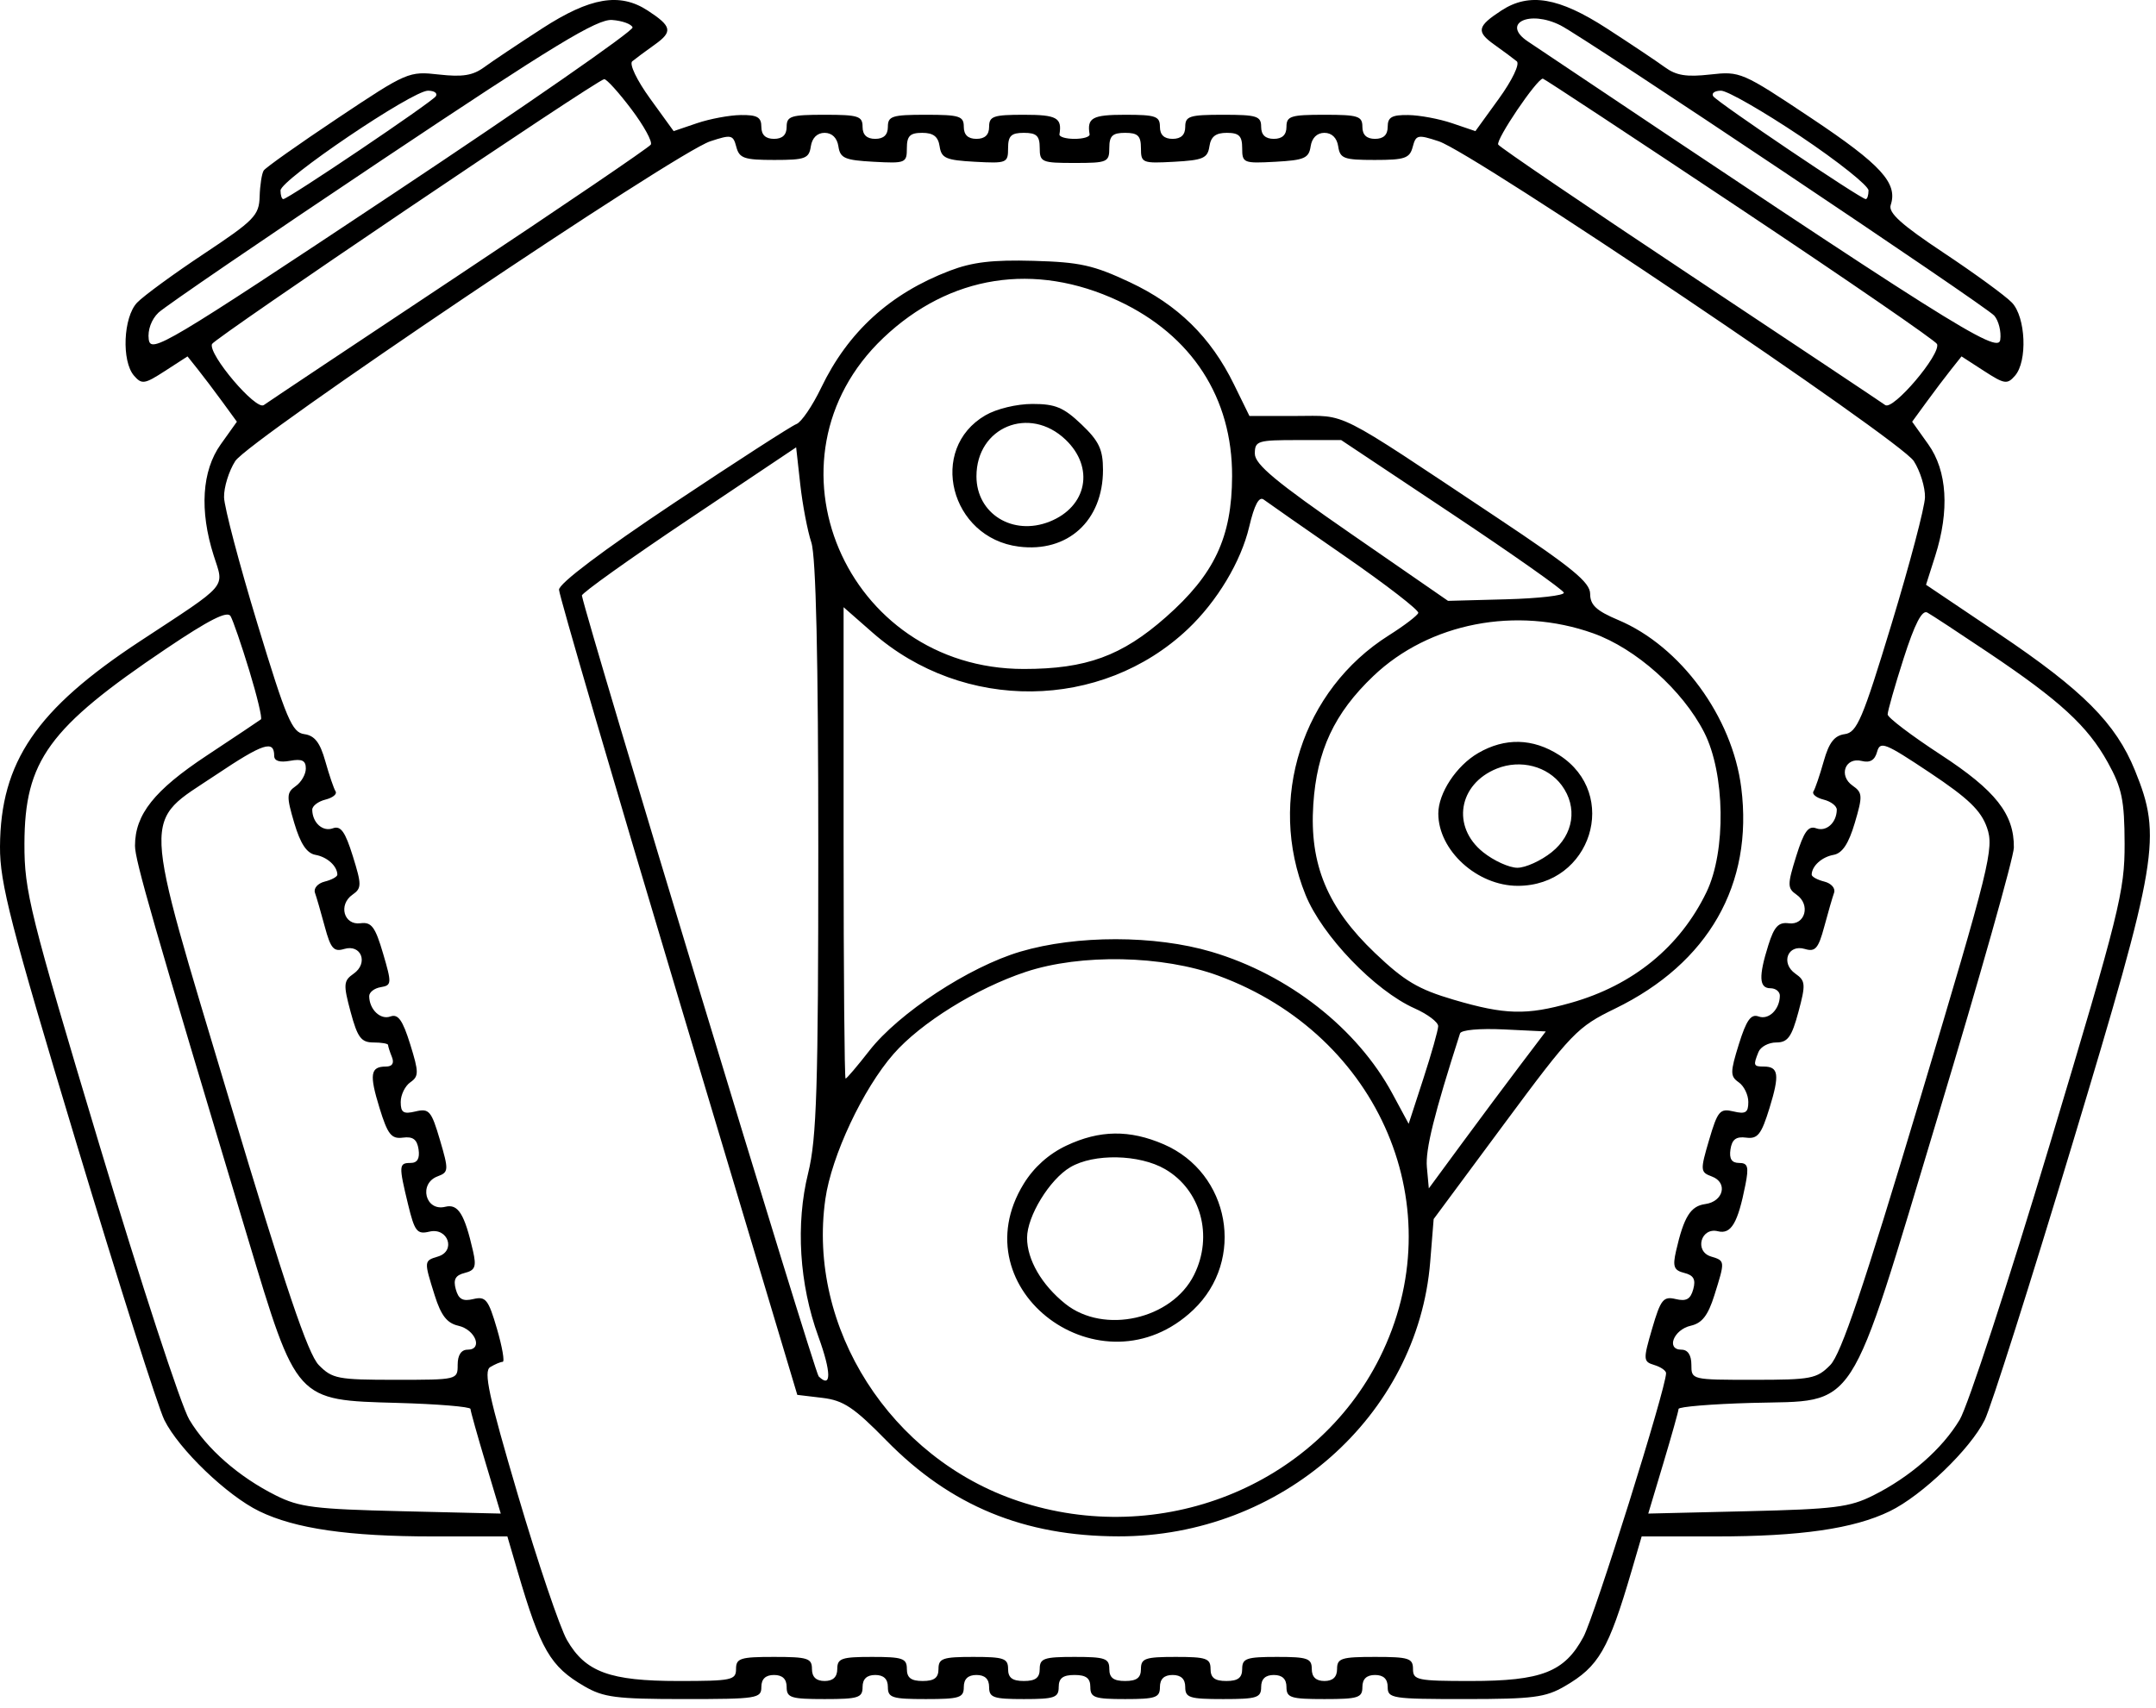 <svg width="159" height="126" viewBox="0 0 159 126" fill="none" xmlns="http://www.w3.org/2000/svg">
<path fill-rule="evenodd" clip-rule="evenodd" d="M39.988 2.096C38.226 3.236 36.298 4.525 35.704 4.96C34.87 5.571 34.111 5.693 32.368 5.497C30.15 5.247 30.021 5.302 24.906 8.715C22.043 10.625 19.587 12.364 19.447 12.579C19.308 12.794 19.173 13.656 19.148 14.495C19.107 15.892 18.764 16.245 15.033 18.724C12.794 20.211 10.579 21.832 10.109 22.326C9.089 23.399 8.954 26.646 9.885 27.714C10.459 28.373 10.658 28.342 12.171 27.363L13.829 26.29L14.605 27.265C15.031 27.802 15.85 28.885 16.425 29.674L17.47 31.108L16.279 32.777C14.889 34.726 14.702 37.662 15.759 40.977C16.537 43.42 16.94 42.952 10.329 47.297C2.677 52.326 0.036 56.203 0 62.456C-0.015 65.133 0.77 68.18 5.63 84.307C8.737 94.615 11.657 103.813 12.12 104.748C13.188 106.904 16.744 110.322 19.121 111.477C21.772 112.765 25.706 113.336 31.938 113.336H37.418L38.166 115.891C39.865 121.694 40.581 122.929 43.092 124.387C44.514 125.213 45.429 125.33 50.432 125.332C55.837 125.333 56.148 125.285 56.148 124.445C56.148 123.852 56.459 123.556 57.081 123.556C57.703 123.556 58.014 123.852 58.014 124.445C58.014 125.235 58.325 125.333 60.813 125.333C63.302 125.333 63.613 125.235 63.613 124.445C63.613 123.852 63.924 123.556 64.546 123.556C65.168 123.556 65.479 123.852 65.479 124.445C65.479 125.235 65.79 125.333 68.279 125.333C70.767 125.333 71.078 125.235 71.078 124.445C71.078 123.852 71.389 123.556 72.011 123.556C72.633 123.556 72.945 123.852 72.945 124.445C72.945 125.226 73.256 125.333 75.511 125.333C77.766 125.333 78.077 125.226 78.077 124.445C78.077 123.793 78.388 123.556 79.243 123.556C80.099 123.556 80.41 123.793 80.41 124.445C80.41 125.226 80.721 125.333 82.976 125.333C85.231 125.333 85.542 125.226 85.542 124.445C85.542 123.852 85.853 123.556 86.475 123.556C87.097 123.556 87.409 123.852 87.409 124.445C87.409 125.235 87.72 125.333 90.208 125.333C92.696 125.333 93.007 125.235 93.007 124.445C93.007 123.852 93.319 123.556 93.941 123.556C94.563 123.556 94.874 123.852 94.874 124.445C94.874 125.235 95.185 125.333 97.673 125.333C100.162 125.333 100.473 125.235 100.473 124.445C100.473 123.852 100.784 123.556 101.406 123.556C102.028 123.556 102.339 123.852 102.339 124.445C102.339 125.285 102.649 125.333 108.055 125.332C113.057 125.33 113.973 125.213 115.395 124.387C117.906 122.929 118.622 121.694 120.321 115.891L121.069 113.336H126.549C132.78 113.336 136.715 112.765 139.365 111.477C141.743 110.322 145.299 106.904 146.367 104.748C146.829 103.813 149.75 94.615 152.856 84.307C159.176 63.336 159.442 61.745 157.45 56.836C156.036 53.355 153.624 50.932 147.395 46.74L142.04 43.136L142.714 41.02C143.784 37.663 143.604 34.734 142.207 32.777L141.017 31.108L142.062 29.674C142.636 28.885 143.456 27.802 143.882 27.265L144.658 26.29L146.316 27.363C147.828 28.342 148.028 28.373 148.602 27.714C149.533 26.646 149.397 23.399 148.378 22.326C147.908 21.832 145.647 20.181 143.353 18.656C140.218 16.573 139.244 15.695 139.435 15.123C139.972 13.512 138.73 12.151 133.606 8.732C128.464 5.301 128.337 5.247 126.119 5.497C124.376 5.693 123.617 5.571 122.782 4.96C122.188 4.525 120.26 3.236 118.499 2.096C114.959 -0.195 112.78 -0.565 110.725 0.775C108.937 1.941 108.854 2.33 110.193 3.287C110.877 3.775 111.627 4.331 111.859 4.522C112.097 4.718 111.522 5.919 110.544 7.272L108.807 9.673L107.089 9.089C106.145 8.768 104.69 8.496 103.855 8.486C102.643 8.47 102.339 8.644 102.339 9.355C102.339 9.947 102.028 10.243 101.406 10.243C100.784 10.243 100.473 9.947 100.473 9.355C100.473 8.565 100.162 8.466 97.673 8.466C95.185 8.466 94.874 8.565 94.874 9.355C94.874 9.947 94.563 10.243 93.941 10.243C93.319 10.243 93.007 9.947 93.007 9.355C93.007 8.565 92.696 8.466 90.208 8.466C87.72 8.466 87.409 8.565 87.409 9.355C87.409 9.947 87.097 10.243 86.475 10.243C85.853 10.243 85.542 9.947 85.542 9.355C85.542 8.574 85.231 8.466 82.976 8.466C80.554 8.466 80.152 8.688 80.355 9.91C80.385 10.094 79.885 10.243 79.243 10.243C78.602 10.243 78.102 10.094 78.132 9.91C78.335 8.688 77.932 8.466 75.511 8.466C73.256 8.466 72.945 8.574 72.945 9.355C72.945 9.947 72.633 10.243 72.011 10.243C71.389 10.243 71.078 9.947 71.078 9.355C71.078 8.565 70.767 8.466 68.279 8.466C65.79 8.466 65.479 8.565 65.479 9.355C65.479 9.947 65.168 10.243 64.546 10.243C63.924 10.243 63.613 9.947 63.613 9.355C63.613 8.565 63.302 8.466 60.813 8.466C58.325 8.466 58.014 8.565 58.014 9.355C58.014 9.947 57.703 10.243 57.081 10.243C56.459 10.243 56.148 9.947 56.148 9.355C56.148 8.644 55.843 8.47 54.631 8.486C53.797 8.496 52.342 8.768 51.397 9.089L49.68 9.673L47.943 7.272C46.964 5.919 46.39 4.718 46.627 4.522C46.859 4.331 47.609 3.775 48.293 3.287C49.633 2.33 49.55 1.941 47.762 0.775C45.706 -0.565 43.528 -0.195 39.988 2.096ZM46.651 2.023C46.728 2.267 38.765 7.8 28.957 14.318C12.159 25.48 11.114 26.103 10.969 25.031C10.877 24.351 11.166 23.558 11.687 23.062C12.167 22.604 19.585 17.537 28.171 11.8C40.873 3.314 44.038 1.389 45.147 1.474C45.897 1.531 46.574 1.778 46.651 2.023ZM115.084 1.87C116.876 2.775 146.453 22.575 147.071 23.283C147.397 23.658 147.597 24.461 147.514 25.068C147.364 26.173 143.74 23.884 112.67 3.054C110.695 1.73 112.78 0.708 115.084 1.87ZM46.553 8.042C47.484 9.275 48.132 10.457 47.995 10.669C47.857 10.88 41.5 15.202 33.867 20.273C26.233 25.344 19.748 29.667 19.455 29.88C18.88 30.299 15.348 26.142 15.633 25.38C15.789 24.961 43.981 5.915 44.556 5.84C44.724 5.818 45.623 6.809 46.553 8.042ZM128.32 15.381C136.228 20.651 142.768 25.151 142.854 25.38C143.138 26.142 139.607 30.299 139.031 29.88C138.739 29.667 132.253 25.344 124.62 20.273C116.987 15.202 110.629 10.88 110.492 10.669C110.277 10.338 113.345 5.8 113.783 5.8C113.87 5.8 120.412 10.112 128.32 15.381ZM32.141 7.099C31.863 7.528 21.25 14.687 20.892 14.687C20.779 14.687 20.688 14.401 20.688 14.05C20.688 13.264 30.397 6.693 31.563 6.69C32.027 6.69 32.287 6.873 32.141 7.099ZM132.783 10.053C135.542 11.901 137.799 13.7 137.799 14.05C137.799 14.401 137.707 14.687 137.594 14.687C137.237 14.687 126.624 7.528 126.346 7.099C126.2 6.873 126.459 6.69 126.924 6.69C127.388 6.692 130.025 8.205 132.783 10.053ZM57.102 11.799C59.386 11.799 59.662 11.696 59.796 10.799C59.89 10.171 60.268 9.799 60.813 9.799C61.358 9.799 61.737 10.171 61.831 10.799C61.961 11.67 62.295 11.816 64.429 11.933C66.781 12.062 66.879 12.022 66.879 10.933C66.879 10.028 67.108 9.799 68.013 9.799C68.834 9.799 69.188 10.075 69.296 10.799C69.426 11.67 69.76 11.816 71.895 11.933C74.247 12.062 74.344 12.022 74.344 10.933C74.344 10.02 74.571 9.799 75.511 9.799C76.444 9.799 76.677 10.021 76.677 10.91C76.677 11.961 76.817 12.021 79.243 12.021C81.669 12.021 81.809 11.961 81.809 10.91C81.809 10.021 82.043 9.799 82.976 9.799C83.916 9.799 84.142 10.02 84.142 10.933C84.142 12.022 84.24 12.062 86.592 11.933C88.726 11.816 89.061 11.67 89.191 10.799C89.299 10.075 89.653 9.799 90.474 9.799C91.379 9.799 91.608 10.028 91.608 10.933C91.608 12.022 91.705 12.062 94.057 11.933C96.191 11.816 96.526 11.67 96.656 10.799C96.749 10.171 97.128 9.799 97.673 9.799C98.218 9.799 98.597 10.171 98.69 10.799C98.824 11.696 99.1 11.799 101.385 11.799C103.605 11.799 103.962 11.676 104.184 10.837C104.422 9.938 104.549 9.911 106.108 10.424C108.695 11.278 140.138 32.45 141.139 34.013C141.61 34.748 141.981 35.95 141.963 36.683C141.946 37.416 140.838 41.615 139.502 46.015C137.36 53.065 136.95 54.03 136.045 54.154C135.282 54.259 134.885 54.771 134.495 56.154C134.207 57.176 133.867 58.176 133.739 58.376C133.611 58.575 133.947 58.849 134.486 58.983C135.025 59.117 135.463 59.454 135.459 59.731C135.446 60.69 134.688 61.374 133.942 61.101C133.358 60.888 133.033 61.339 132.468 63.152C131.807 65.269 131.809 65.521 132.489 65.995C133.547 66.731 133.131 68.266 131.917 68.107C131.162 68.007 130.842 68.349 130.413 69.713C129.683 72.031 129.725 72.899 130.567 72.899C130.952 72.899 131.264 73.149 131.26 73.454C131.247 74.466 130.439 75.254 129.693 74.981C129.128 74.775 128.792 75.246 128.237 77.027C127.592 79.096 127.591 79.393 128.225 79.835C128.615 80.106 128.934 80.76 128.934 81.288C128.934 82.073 128.735 82.2 127.837 81.985C126.842 81.747 126.674 81.943 126.043 84.087C125.38 86.336 125.39 86.468 126.242 86.783C127.446 87.228 127.109 88.635 125.755 88.819C124.673 88.966 124.18 89.759 123.604 92.282C123.342 93.432 123.445 93.708 124.214 93.899C124.901 94.07 125.072 94.381 124.874 95.101C124.671 95.839 124.362 96.013 123.579 95.826C122.667 95.607 122.47 95.855 121.842 98.004C121.17 100.302 121.178 100.442 122.001 100.691C122.478 100.835 122.869 101.106 122.869 101.293C122.869 102.399 117.602 119.209 116.773 120.75C115.378 123.342 113.693 124 108.451 124C104.517 124 104.205 123.935 104.205 123.112C104.205 122.322 103.894 122.223 101.406 122.223C98.918 122.223 98.606 122.322 98.606 123.112C98.606 123.704 98.295 124 97.673 124C97.051 124 96.74 123.704 96.74 123.112C96.74 122.33 96.429 122.223 94.174 122.223C91.919 122.223 91.608 122.33 91.608 123.112C91.608 123.763 91.296 124 90.441 124C89.586 124 89.275 123.763 89.275 123.112C89.275 122.33 88.964 122.223 86.709 122.223C84.454 122.223 84.142 122.33 84.142 123.112C84.142 123.763 83.831 124 82.976 124C82.121 124 81.809 123.763 81.809 123.112C81.809 122.33 81.498 122.223 79.243 122.223C76.988 122.223 76.677 122.33 76.677 123.112C76.677 123.763 76.366 124 75.511 124C74.655 124 74.344 123.763 74.344 123.112C74.344 122.33 74.033 122.223 71.778 122.223C69.523 122.223 69.212 122.33 69.212 123.112C69.212 123.763 68.901 124 68.045 124C67.19 124 66.879 123.763 66.879 123.112C66.879 122.33 66.568 122.223 64.313 122.223C62.058 122.223 61.747 122.33 61.747 123.112C61.747 123.704 61.435 124 60.813 124C60.191 124 59.88 123.704 59.88 123.112C59.88 122.322 59.569 122.223 57.081 122.223C54.593 122.223 54.281 122.322 54.281 123.112C54.281 123.935 53.97 124 50.036 124C44.974 124 43.177 123.341 41.817 120.985C41.294 120.077 39.663 115.26 38.194 110.279C36.038 102.97 35.645 101.15 36.154 100.843C36.501 100.634 36.914 100.46 37.072 100.456C37.23 100.452 37.039 99.353 36.648 98.014C36.017 95.855 35.82 95.607 34.907 95.826C34.124 96.013 33.815 95.839 33.612 95.101C33.414 94.381 33.586 94.07 34.272 93.899C35.041 93.708 35.145 93.432 34.883 92.282C34.257 89.542 33.783 88.784 32.84 89.019C31.367 89.386 30.848 87.301 32.28 86.771C33.091 86.47 33.1 86.314 32.444 84.087C31.813 81.943 31.645 81.747 30.65 81.985C29.752 82.2 29.552 82.073 29.552 81.288C29.552 80.76 29.872 80.106 30.262 79.835C30.896 79.393 30.894 79.096 30.25 77.027C29.694 75.246 29.358 74.775 28.793 74.981C28.058 75.25 27.24 74.47 27.227 73.485C27.223 73.196 27.606 72.896 28.079 72.819C28.891 72.684 28.901 72.545 28.248 70.326C27.67 68.364 27.396 67.997 26.583 68.104C25.357 68.266 24.932 66.737 25.998 65.995C26.677 65.521 26.679 65.269 26.019 63.152C25.454 61.339 25.129 60.888 24.545 61.101C23.798 61.374 23.041 60.69 23.027 59.731C23.024 59.454 23.461 59.117 24.001 58.983C24.54 58.849 24.876 58.575 24.748 58.376C24.619 58.176 24.279 57.176 23.991 56.154C23.602 54.771 23.205 54.259 22.441 54.154C21.537 54.03 21.127 53.065 18.985 46.015C17.648 41.615 16.541 37.416 16.523 36.683C16.506 35.95 16.877 34.748 17.348 34.013C18.349 32.45 49.792 11.278 52.379 10.424C53.937 9.911 54.065 9.938 54.302 10.837C54.524 11.676 54.881 11.799 57.102 11.799ZM70.041 19.971C65.645 21.651 62.544 24.473 60.559 28.603C59.914 29.945 59.092 31.151 58.732 31.282C58.373 31.414 54.285 34.051 49.648 37.143C44.428 40.623 41.22 43.044 41.226 43.501C41.231 43.906 45.187 57.435 50.017 73.565L58.799 102.893L60.653 103.115C62.205 103.301 62.975 103.815 65.378 106.268C70.093 111.079 75.526 113.321 82.496 113.33C94.476 113.347 104.558 104.461 105.475 93.076L105.729 89.924L110.949 82.877C115.921 76.166 116.31 75.761 119.114 74.397C125.995 71.05 129.315 65.235 128.414 58.109C127.753 52.877 123.937 47.671 119.344 45.736C117.731 45.057 117.27 44.628 117.27 43.809C117.27 42.956 115.963 41.886 110.388 38.173C98.229 30.077 99.432 30.684 95.561 30.684H92.143L91 28.351C89.292 24.863 86.86 22.478 83.318 20.816C80.638 19.558 79.641 19.337 76.222 19.241C73.197 19.157 71.717 19.331 70.041 19.971ZM82.495 22.201C87.9 24.735 90.883 29.344 90.864 35.128C90.848 39.63 89.564 42.364 85.982 45.522C82.731 48.389 80.105 49.347 75.502 49.347C62.34 49.347 55.761 33.84 65.141 24.928C70.027 20.287 76.307 19.3 82.495 22.201ZM72.674 30.633C68.407 33.111 70.07 39.674 75.129 40.32C78.743 40.782 81.343 38.414 81.343 34.661C81.343 33.157 81.051 32.539 79.757 31.306C78.438 30.05 77.828 29.796 76.141 29.797C74.979 29.798 73.496 30.156 72.674 30.633ZM78.579 32.427C80.735 34.48 80.174 37.376 77.406 38.477C74.692 39.558 72.011 37.897 72.011 35.135C72.011 31.5 75.916 29.891 78.579 32.427ZM107.08 37.905C111.575 40.899 115.288 43.516 115.33 43.72C115.371 43.924 113.467 44.143 111.097 44.207L106.789 44.323L99.665 39.397C94.1 35.55 92.541 34.252 92.541 33.467C92.541 32.521 92.729 32.462 95.724 32.462H98.908L107.08 37.905ZM59.834 40.013C60.176 41.05 60.347 48.529 60.347 62.537C60.347 80.223 60.23 83.982 59.599 86.535C58.668 90.301 58.945 94.729 60.352 98.59C61.315 101.235 61.325 102.462 60.375 101.53C60.069 101.23 43.365 46.132 42.913 43.932C42.878 43.764 46.419 41.236 50.782 38.313L58.714 32.998L59.017 35.73C59.184 37.231 59.552 39.159 59.834 40.013ZM99.208 41.047C102.234 43.141 104.658 45.016 104.595 45.213C104.532 45.41 103.555 46.153 102.426 46.866C96.032 50.899 93.435 58.987 96.28 66.008C97.502 69.026 101.391 73.076 104.322 74.382C105.285 74.811 106.068 75.403 106.063 75.697C106.058 75.991 105.566 77.731 104.97 79.564L103.886 82.897L102.688 80.675C100.092 75.863 95.032 71.895 89.345 70.211C85.172 68.975 79.395 68.97 75.244 70.2C71.469 71.318 66.28 74.724 64.109 77.508C63.227 78.639 62.44 79.564 62.36 79.564C62.279 79.564 62.213 71.74 62.213 62.178V44.791L64.348 46.664C71.048 52.546 81.223 52.434 87.597 46.407C89.762 44.359 91.524 41.422 92.127 38.852C92.507 37.237 92.852 36.593 93.197 36.853C93.478 37.065 96.183 38.952 99.208 41.047ZM18.384 49.463C18.962 51.359 19.349 52.979 19.244 53.063C19.14 53.146 17.346 54.345 15.257 55.727C11.374 58.296 9.956 60.079 9.956 62.392C9.956 63.453 11.245 67.936 18.261 91.281C21.907 103.411 21.785 103.277 29.327 103.487C32.274 103.569 34.69 103.769 34.696 103.931C34.703 104.093 35.208 105.897 35.82 107.938L36.931 111.65L29.626 111.476C23.198 111.322 22.084 111.183 20.351 110.316C17.613 108.947 15.249 106.877 13.961 104.721C13.36 103.716 10.377 94.595 7.33 84.452C2.186 67.326 1.792 65.742 1.802 62.234C1.82 56.114 3.585 53.686 12.263 47.845C15.422 45.719 16.764 45.04 17.002 45.447C17.184 45.759 17.806 47.566 18.384 49.463ZM146.664 48.158C151.927 51.692 153.96 53.562 155.442 56.235C156.489 58.124 156.675 59.022 156.685 62.234C156.695 65.742 156.301 67.326 151.157 84.452C148.11 94.595 145.126 103.716 144.526 104.721C143.238 106.877 140.873 108.947 138.136 110.316C136.403 111.183 135.289 111.322 128.86 111.476L121.555 111.65L122.667 107.938C123.279 105.897 123.784 104.093 123.791 103.931C123.797 103.769 126.213 103.569 129.16 103.487C137.113 103.265 136.182 104.702 142.967 82.176C146.013 72.063 148.511 63.219 148.518 62.523C148.543 60.05 147.177 58.317 143.117 55.667C140.975 54.268 139.217 52.935 139.211 52.703C139.204 52.471 139.733 50.615 140.385 48.578C141.206 46.014 141.745 44.97 142.135 45.185C142.444 45.355 144.483 46.693 146.664 48.158ZM117.491 46.715C120.644 47.839 124.081 50.904 125.674 54.013C127.223 57.038 127.308 62.792 125.848 65.811C123.894 69.851 120.434 72.678 115.857 73.972C112.569 74.902 110.997 74.861 107.206 73.746C104.594 72.977 103.583 72.377 101.401 70.299C97.889 66.954 96.563 63.76 96.852 59.346C97.112 55.366 98.401 52.611 101.289 49.861C105.402 45.944 111.826 44.697 117.491 46.715ZM20.221 55.755C20.221 56.133 20.626 56.26 21.387 56.122C22.273 55.96 22.554 56.097 22.554 56.69C22.554 57.119 22.216 57.706 21.803 57.993C21.132 58.46 21.121 58.751 21.7 60.705C22.158 62.246 22.621 62.943 23.268 63.06C24.13 63.215 24.863 63.878 24.88 64.515C24.883 64.67 24.466 64.901 23.952 65.029C23.432 65.159 23.111 65.527 23.229 65.859C23.346 66.187 23.672 67.315 23.955 68.367C24.386 69.97 24.616 70.233 25.38 70.002C26.642 69.621 27.19 71.05 26.078 71.825C25.33 72.346 25.31 72.613 25.858 74.649C26.366 76.536 26.636 76.898 27.541 76.898C28.134 76.898 28.619 76.981 28.619 77.084C28.619 77.186 28.747 77.586 28.903 77.972C29.085 78.427 28.93 78.675 28.463 78.675C27.313 78.675 27.224 79.246 27.987 81.725C28.591 83.688 28.86 84.029 29.711 83.918C30.454 83.82 30.758 84.048 30.868 84.785C30.968 85.458 30.777 85.785 30.285 85.785C29.408 85.785 29.397 85.965 30.096 88.852C30.579 90.843 30.757 91.07 31.666 90.852C33.038 90.524 33.648 92.281 32.304 92.687C31.257 93.004 31.257 93.001 32.058 95.552C32.524 97.036 32.967 97.606 33.798 97.793C35.062 98.078 35.639 99.56 34.486 99.56C34.014 99.56 33.752 99.957 33.752 100.671C33.752 101.781 33.746 101.782 29.167 101.782C24.91 101.782 24.506 101.705 23.513 100.698C22.712 99.886 21.058 94.988 16.925 81.187C10.375 59.317 10.439 60.832 15.922 57.161C19.411 54.824 20.221 54.559 20.221 55.755ZM109.011 55.551C107.403 56.484 106.072 58.505 106.072 60.012C106.072 62.735 108.939 65.344 111.931 65.344C117.344 65.344 119.484 58.58 114.984 55.696C113.044 54.452 110.988 54.402 109.011 55.551ZM146.535 61.05C147.07 62.574 146.763 63.821 141.574 81.144C137.431 94.98 135.775 99.886 134.974 100.698C133.98 101.705 133.576 101.782 129.32 101.782C124.741 101.782 124.735 101.781 124.735 100.671C124.735 99.957 124.473 99.56 124.001 99.56C122.847 99.56 123.424 98.078 124.689 97.793C125.52 97.606 125.963 97.036 126.429 95.552C127.23 93.001 127.23 93.004 126.183 92.687C124.939 92.311 125.431 90.51 126.691 90.824C127.666 91.067 128.163 90.226 128.722 87.388C128.983 86.064 128.902 85.785 128.254 85.785C127.708 85.785 127.515 85.482 127.618 84.785C127.729 84.048 128.033 83.82 128.776 83.918C129.627 84.029 129.895 83.688 130.5 81.725C131.254 79.273 131.171 78.675 130.073 78.675C129.316 78.675 129.285 78.59 129.684 77.601C129.84 77.214 130.43 76.898 130.995 76.898C131.84 76.898 132.132 76.497 132.629 74.649C133.177 72.613 133.156 72.346 132.408 71.825C131.296 71.05 131.844 69.621 133.107 70.002C133.871 70.233 134.101 69.97 134.532 68.367C134.814 67.315 135.141 66.187 135.258 65.859C135.376 65.527 135.055 65.159 134.535 65.029C134.021 64.901 133.603 64.67 133.607 64.515C133.623 63.878 134.356 63.215 135.219 63.06C135.865 62.943 136.329 62.246 136.786 60.705C137.377 58.712 137.363 58.466 136.625 57.953C135.566 57.215 136.078 55.829 137.298 56.133C137.91 56.286 138.261 56.077 138.43 55.461C138.654 54.647 139.003 54.785 142.32 56.996C145.162 58.891 146.09 59.783 146.535 61.05ZM115.177 57.935C116.36 59.543 116.056 61.562 114.434 62.861C113.645 63.494 112.506 64.011 111.904 64.011C111.302 64.011 110.163 63.494 109.374 62.861C107.031 60.984 107.552 57.831 110.392 56.694C112.132 55.997 114.134 56.517 115.177 57.935ZM89.853 71.973C101.815 76.378 107.222 89.18 101.754 100.147C97.011 109.659 85.526 114.215 75.095 110.724C65.664 107.567 59.518 97.945 60.868 88.451C61.321 85.267 63.64 80.328 65.894 77.749C67.898 75.456 72.012 72.899 75.638 71.694C79.699 70.342 85.748 70.461 89.853 71.973ZM112.092 78.602C111.043 79.987 109.102 82.591 107.778 84.391L105.372 87.663L105.229 86.092C105.112 84.807 105.765 82.176 107.674 76.231C107.757 75.973 109.113 75.85 110.908 75.936L113.998 76.085L112.092 78.602ZM78.647 84.505C77.346 85.119 76.251 86.097 75.498 87.321C70.679 95.153 81.279 103.028 88.011 96.616C91.865 92.946 90.713 86.526 85.822 84.41C83.307 83.323 81.094 83.351 78.647 84.505ZM85.92 86.241C88.564 87.776 89.493 91.165 88.059 94.043C86.421 97.33 81.408 98.455 78.563 96.175C76.819 94.778 75.744 92.922 75.744 91.311C75.744 89.716 77.403 87.003 78.932 86.1C80.669 85.073 84.026 85.141 85.92 86.241Z" fill="black"/>
</svg>
